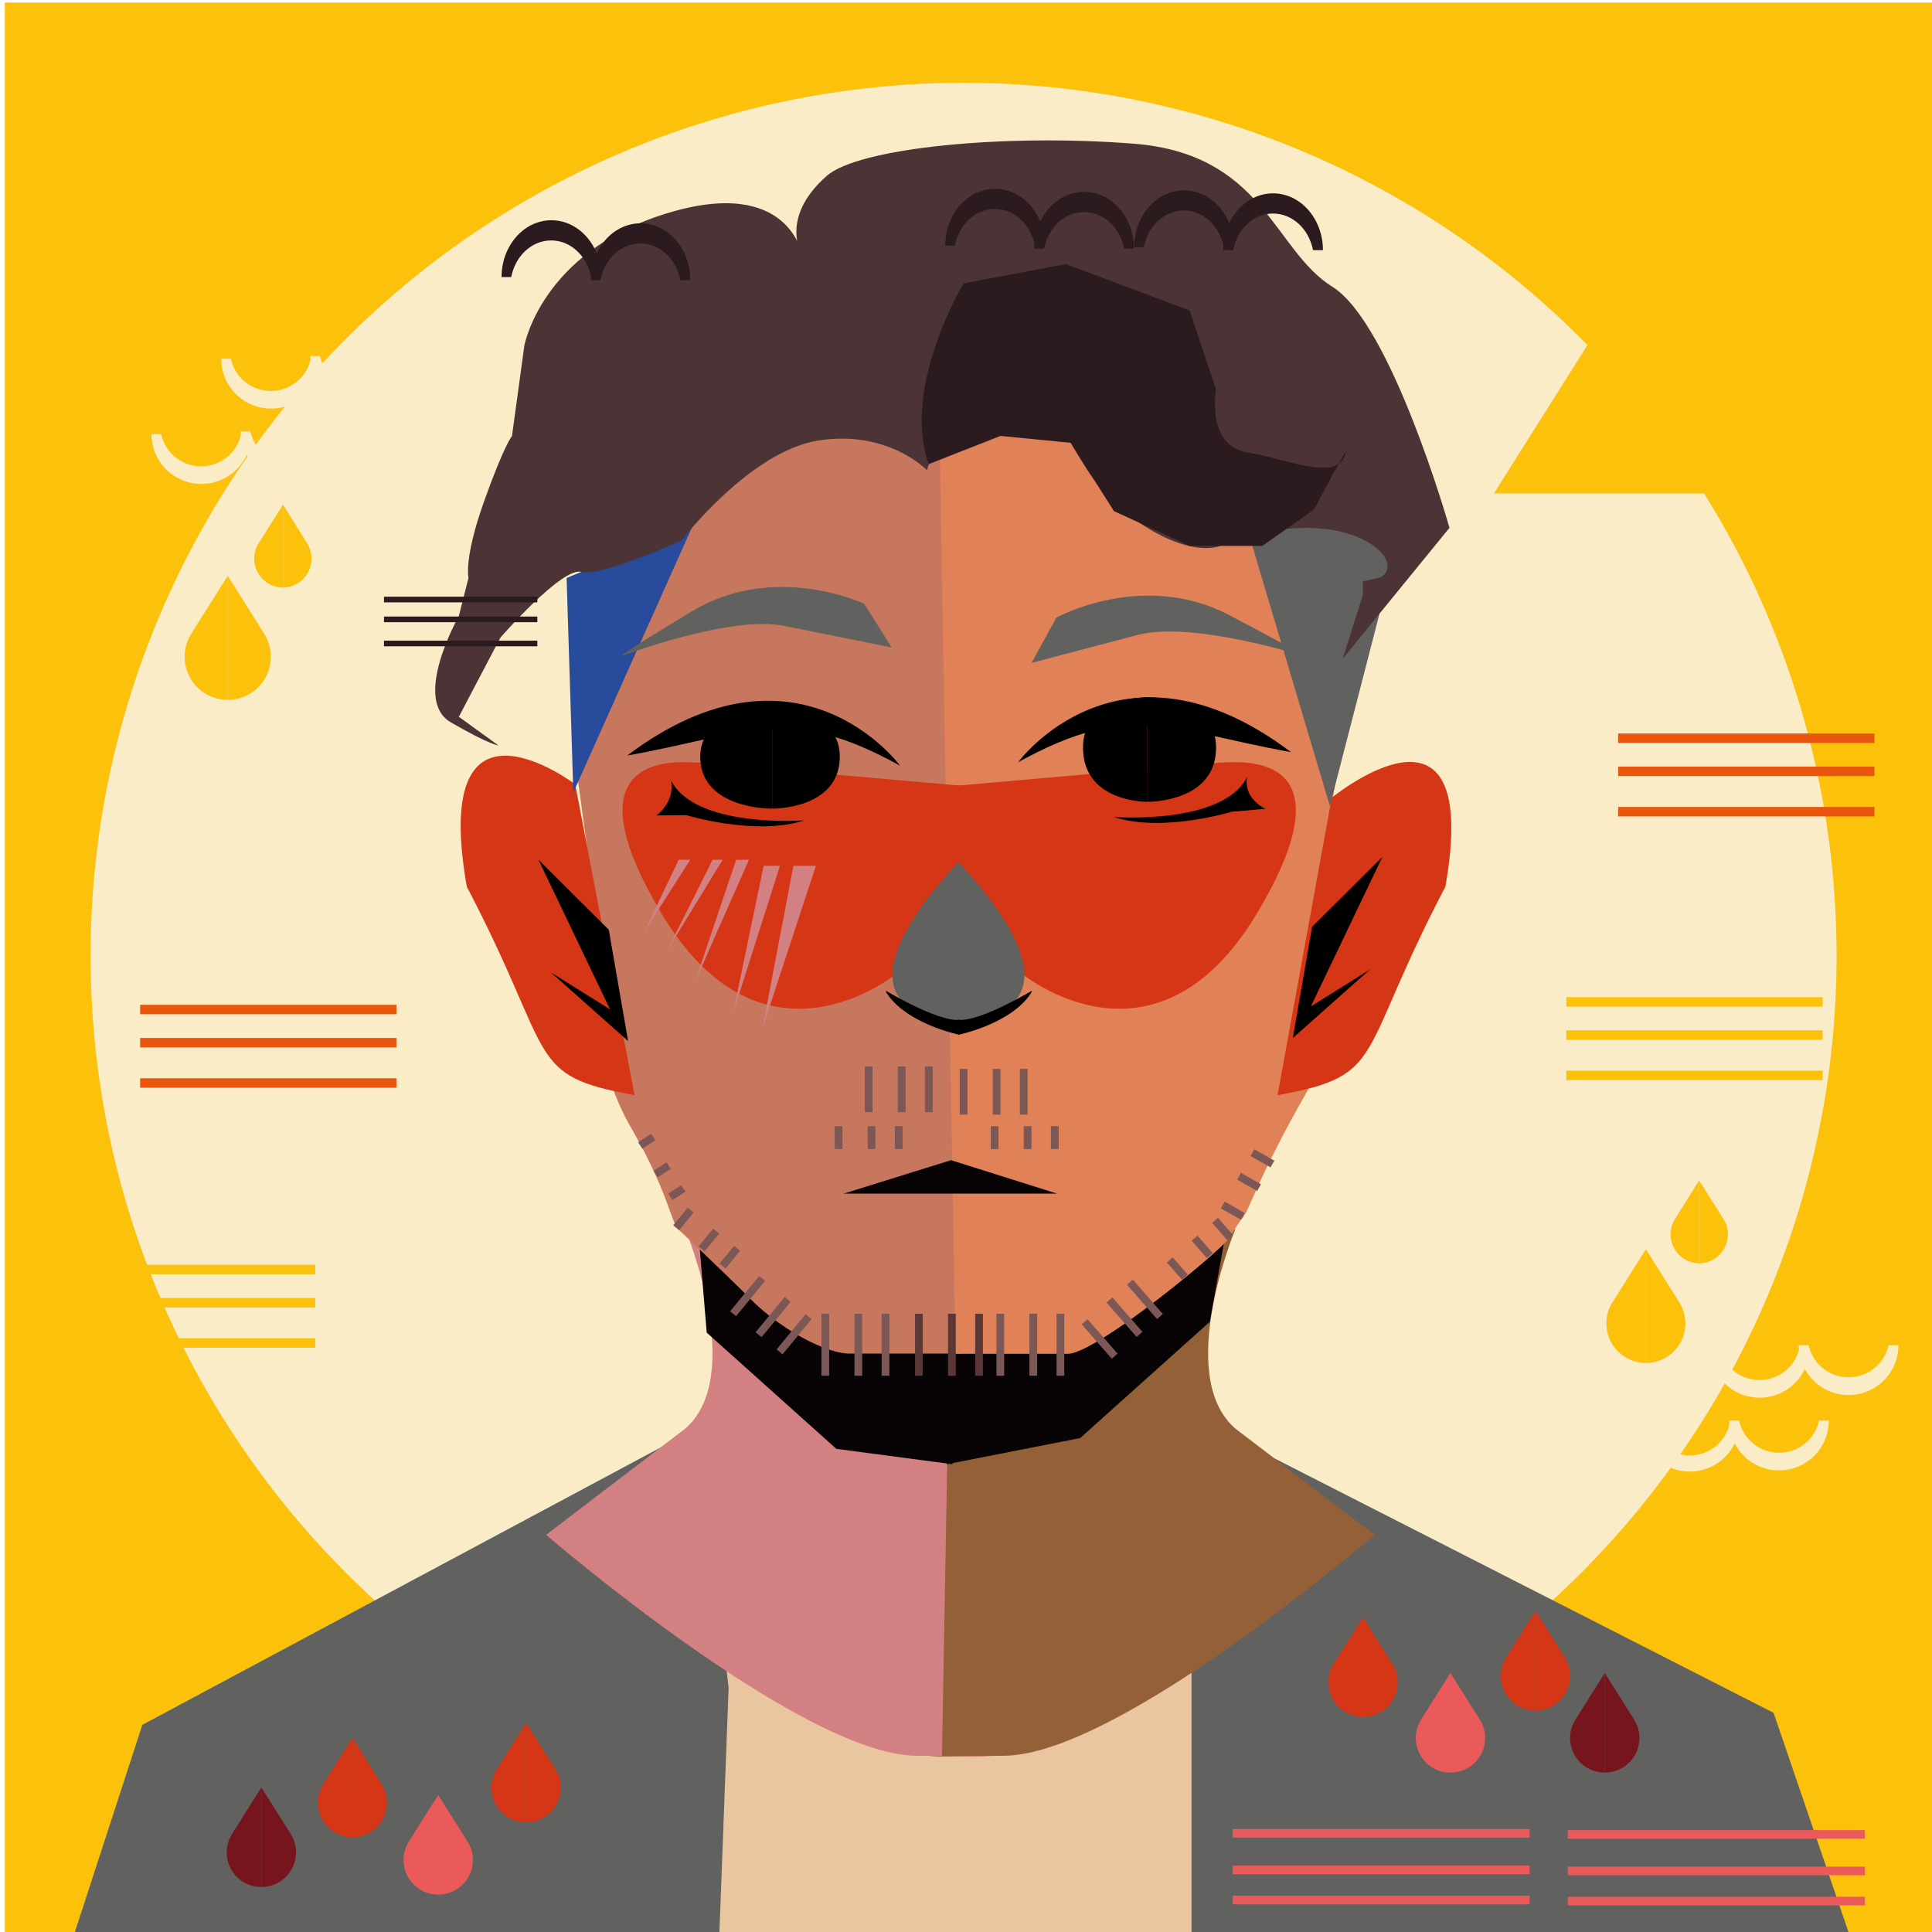 <svg xmlns="http://www.w3.org/2000/svg" width="300" height="300" viewBox="0 0 400 400">
  <defs>
    <style>
      .cls-1 {
        fill: #fcc10a;
      }

      .cls-2 {
        fill: #f9ecc7;
      }

      .cls-3 {
        fill: #64a5da;
      }

      .cls-4 {
        fill: #616160;
      }

      .cls-5 {
        fill: #eac6a0;
      }

      .cls-6 {
        fill: #d38083;
      }

      .cls-7 {
        fill: #936037;
      }

      .cls-8 {
        fill: #080405;
      }

      .cls-9 {
        fill: #c7775d;
      }

      .cls-10 {
        fill: #eb5a5b;
      }

      .cls-11 {
        fill: #e08157;
      }

      .cls-12 {
        fill: #d43616;
      }

      .cls-13 {
        fill: #294b9b;
      }

      .cls-14 {
        fill: #4c3436;
      }

      .cls-15 {
        fill: #2b1b1e;
      }

      .cls-16 {
        fill: #5c3737;
      }

      .cls-17 {
        fill: #7b5756;
      }

      .cls-18 {
        fill: #77151e;
      }

      .cls-19 {
        fill: #e9570e;
      }

                  #eyebrows {
        animation: eyebrowsmove 4s linear infinite;
      }

          @keyframes eyebrowsmove {
      0% {
          transform: translate(0%, 0%);
      }
      50% {
        transform: translate(0%, -2%);
      }
      100% {
          transform: translate(0%, 0.2%);
      }
    }

      #face_color, #facemain, #facesplit, #eyes, #hair_strands, #spiral_hair, #earsline, #face_pattern, #front_hair {
        animation: MoveUpDown 4s linear infinite;
      }

          @keyframes MoveUpDown {
      0% {
          transform: translate(0%, 0%);
      }
      50% {
        transform: translate(0%, -1%);
      }
      80% {
          transform: translate(0%, 0.2%);
      }
      100% {
          transform: translate(0%, 0%);
      }

    } 

      #clothes_pattern, #clothe_bottom, #shirt {
        animation: ClothesMoveUpDown 5s linear infinite;
      }

          @keyframes ClothesMoveUpDown {
      0% {
          transform: translate(0%, 0%);
      }
      50% {
        transform: translate(0%, 1.2%);
      }
      100% {
          transform: translate(0%, 0%);
      }
    } 


  #face_pattern, #clothes_pattern, #line_pattern_bg, #background_pattern  
   {}

      #clothes_pattern, #line_pattern_bg {
    stroke-dasharray: 8;
    stroke-dashoffset: 0;
    animation: symbolsmove 1s ease-in-out 0s forwards infinite;
    }

@keyframes symbolsmove {
    0% {
        stroke-dashoffset: 10;
        stroke: red;

    }
    50% {
        stroke-dashoffset: 8;
       stroke: 0px;
    }

        100% {
        stroke-dashoffset: 10;
        stroke: red;
        }
     } 

         #mouth, #hair_shadow {
        animation: mouthanimate 4s ease infinite alternate;
        transform-origin: center;

      }

          @keyframes mouthanimate {  
    0% {
        transform: scaleX(1) translate(0%, -0.6%);
    }
    50% {
        transform: scaleX(1.1) translate(0%, -1%);
    }
    100% {
        transform: scaleX(1) translate(0%, 0%);
    }

 }


  #circle_background{
          animation: circle 7s ease infinite alternate;
          transform-origin: center;
 stroke-dasharray: 8;
    stroke-dashoffset: 0;
        }
        
        @keyframes circle{
      0% {
          transform: scale(1);
      }
      30% {
          transform: scale(0.9);;
      }
      40% {
          transform: scale(1);
      }
  }

      #tears_bg {
        animation: 5s tears_fall
        ease-in-out 0s forwards infinite;
            stroke-width:2px;
            stroke-dasharray: 20;
            stroke-dashoffset: 0;
      }
      @keyframes tears_fall {
     0% {
          transform: translate(0%, 0%);
          stroke-dashoffset: 40;
          stroke: #EB775C;
      }
      50% {
        transform: translate(0%, 2%);
        stroke-dashoffset: 10;
        stroke: 0px;
      }
      100% {
          transform: translate(0%, 0%);
          stroke-dashoffset: 40;
         stroke: #EB775C;
      }
    }


    #cheek_stripes
     {
        animation: 5s
        infinite alternate a;

      }
      @keyframes a {
     0% {
          transform: translate(0%, 0%);
          opacity:0.5;
      }
      100% {
          opacity:1;
          transform: translate(0%, -2%)
      }
    }

      #spiral_hair {
    fill-opacity:0;
    stroke-width:2px;
    stroke-dasharray: 20;
    stroke-dashoffset: 0;
    animation: hair_spiral 1s ease-in-out 0s forwards infinite;
    }

@keyframes hair_spiral {
    0% {
        stroke-dashoffset: 20;
        stroke: #1D181D;

    }
    50% {
        stroke-dashoffset: 10;
       stroke: 0px;
    }

          100% {
        stroke-dashoffset: 20;
        stroke: #1D181D;
        }
     } 

      #face_pattern
 {
    fill-opacity:1;
    stroke-width:2px;
    stroke-dasharray: 20;
    stroke-dashoffset: 0;
    animation: face_pattern_animate 1s ease-in-out 0s forwards infinite;
    }

@keyframes face_pattern_animate {
    0% {
        stroke-dashoffset: 20;
        stroke: #D43616;

    }
    50% {
        stroke-dashoffset: 10;
       stroke: 0px;
    }

        100% {
        stroke-dashoffset: 20;
        stroke: #D43616;
        }
     } 

    </style>
  </defs>
  <g id="background_color" data-name="background color">
    <rect class="cls-1" x="1" y="0.53" width="400" height="400"/>
  </g>
  <g id="circle_background" data-name="circle background">
    <circle class="cls-2" cx="199.5" cy="197.89" r="180.75"/>
     <g>
      <polyline class="cls-1" points="345.91 44.07 382.51 102.15 345.91 102.15"/>
      <polyline class="cls-1" points="345.91 44.07 309.31 102.15 345.91 102.15"/>
    </g>
  </g>
  <g id="clothe_bottom" data-name="clothe bottom">
    <polygon class="cls-3" points="197.82 294.72 195.09 357.02 197.82 294.72 197.82 294.72"/>
    <polygon class="cls-3" points="138.68 312.19 152.32 291.39 29.48 357.12 15.04 401.47 193.34 401.47 195.09 361.41 197.82 299.1 138.68 312.19"/>
    <polygon class="cls-4" points="383.34 401.85 367.2 354.62 229.9 284.63 245.15 306.77 175.98 292.2 175.97 292.44 175.97 292.44 172.92 358.79 170.94 401.85 383.34 401.85"/>
    <polygon class="cls-4" points="138.68 312.19 152.32 291.39 29.48 357.12 15.04 401.47 193.34 401.47 195.09 361.41 197.82 299.1 138.68 312.19"/>
    <polygon class="cls-3" points="197.82 294.72 195.09 357.02 197.82 294.72 197.82 294.72"/>
  </g>
  <g id="shirt">
    <polyline class="cls-5" points="150.85 349.47 148.95 400 246.69 400 246.69 332.85 148.95 332.85 150.85 349.47"/>
  </g>
  <g id="neck">
    <path class="cls-6" d="M141.88,254.52s12.67,30.25,0,41.25l-28.82,22s52.65,45.38,76.48,45.73,13.06,0,13.06,0L201,271.36Z"/>
    <path class="cls-7" d="M255.76,254.52s-12.68,30.25,0,41.25l28.82,22s-52.65,45.38-76.48,45.73-13.07,0-13.07,0l1.64-92.14Z"/>
  </g>
  <g id="neck_shadow" data-name="neck shadow">
    <polygon class="cls-8" points="144.65 255.84 146.32 275.91 173.16 299.97 197.17 303.15 202.06 264.13 144.65 255.84"/>
    <polygon class="cls-8" points="253.68 255.84 250.47 273.67 223.63 297.74 196.03 303.15 194.73 261.9 253.68 255.84"/>
  </g>
  <g id="facemain">
    <path class="cls-9" d="M201.44,61.11S117,50.83,118.59,150.85a52.08,52.08,0,0,0,.46,6.24c1.09,7.91,4.1,30,3.75,28.47,5.25,23.69.69,14.15,1.28,25.79a49.59,49.59,0,0,0,6.62,22.21c7.89,13.69,8.18,19.67,9.91,21.14,1.24,1.05,13.06,12.46,14.18,13.63,6.36,6.7,16.16,11.92,21.12,11.92h23.21"/>
    <path class="cls-10" d="M194,61.43s87.92-10.83,84.31,92.82c0,0,1.12-12.41-6.61,37.61-7.72,38.67-4,23.06-5.25,34.07l-15,27.85s-24.23,26.3-30.42,26.3H197.82"/>
  </g>
  <g id="facesplit">
    <path class="cls-11" d="M194,61.43s86.59-10.39,83,93.34c-.32,2.25,1.59-7-4.95,35.07a45.78,45.78,0,0,0-.5,5c-.75,17.54,5.16,3.71,3.95,15.19a44.35,44.35,0,0,1-5.57,17.15c-10.19,18-11.25,23.68-13,25.4-.46.45-2.35,3.75-2.8,4.22-4.28,4.58-27.54,23.49-33.05,23.49H197.82"/>
  </g>
  <g id="face_color" data-name="face color">
    <path class="cls-12" d="M252.41,157.9c1.55.2,29.1-4.48,7.9,31.09s-48.86,12.5-48.86,12.5-8.68,10.09-15,6.45C193,161.83,193,163.12,193,163.12"/>
    <path class="cls-12" d="M275.72,165.17s31.26-25.63,23.53,18.41c-18.57,35.41-12.05,39.07-34.74,43.16"/>
    <path class="cls-12" d="M144.78,157.9c-1.56.2-29.1-4.48-7.91,31.09s48.87,12.5,48.87,12.5,8.67,10.09,15,6.45c3.42-46.11,3.42-44.82,3.42-44.82"/>
    <path class="cls-12" d="M119.09,162.38s-30.18-22.84-22.44,21.2c18.56,35.41,12,39.07,34.73,43.16"/>
  </g>
  <g id="earsline">
    <polyline points="271.66 191.86 271.56 192.44 267.66 214.92 283.65 200.71 271.4 208.36 286.23 177.37"/>
    <polyline points="126.04 192.49 126.14 193.06 130.04 215.54 114.06 201.33 126.3 208.98 111.48 178"/>
  </g>
  <g id="mouth">
    <polyline class="cls-8" points="174.67 247.12 196.91 240.2 218.82 247.12"/>
  </g>
  <g id="front_hair" data-name="front hair">
    <polyline class="cls-4" points="291.79 103.13 258.17 109.28 275.33 166.86"/>
    <polyline class="cls-13" points="143.49 108.69 117.31 119.67 118.7 164.08"/>
    <path class="cls-14" d="M166.14,53s-2.57-16.79-28.38-8.74-29.21,27.37-29.21,27.37L106,90.29s-1.56,1.69-5.79,13.55S97,119.64,97,119.64l-2,7.9s-9.8,17.29-1.68,22,9.87,4.79,9.87,4.79L95,148.4,103.61,132s12.79-14.7,16.76-13.59,20.74-6.51,20.74-6.51,14.22-18.63,28.57-20.74,22.24,6.2,22.24,6.2,5.23-18.48,13.71-21.45,14.88,16.37,22,24.84,18.91,14.72,25.46,12.14c24.57-9.69,38.88,2.85,32.79,6.63l-3.73.85v2.87L278,136.38l22.1-27.1s-12-42.28-24.24-49.9-14.18-27.51-41.14-29.63-56.94.89-63.51,6.63C161.09,45.23,166.14,53,166.14,53Z"/>
    <path class="cls-15" d="M192.3,96.09c-5.76-16,7.21-37.42,7.21-37.42l21.18-4,25.61,9.6,5.48,16.37s-2.13,11.57,6.39,13,18.06,5.93,20.21.85-6.32,11-6.32,11l-10.71,7.53H246.3l-15.68-7.21-8.93-14.13-14.55-1.43Z"/>
  </g>
  <g id="eyebrows">
    <path class="cls-4" d="M213.57,137.25l5.15-9.39s17.93-9.86,35.73-.53,14.95,8.34,14.95,8.34-22.73-7.15-33.85-4.22Z"/>
    <path class="cls-4" d="M184.61,134.05,178.92,125s-18.49-8.78-35.7,1.59-14.43,9.22-14.43,9.22,22.26-8.49,33.54-6.23Z"/>
  </g>
  <g id="cheek_stripes" data-name="cheek stripes">
    <polygon class="cls-6" points="140.53 178 133.37 192.93 142.91 178 140.53 178"/>
    <polyline class="cls-6" points="147.55 178 138.14 196.77 149.62 178"/>
    <polyline class="cls-6" points="152.42 178 143.88 203.32 155.07 178"/>
    <polyline class="cls-6" points="158.1 179.26 151.76 209.81 161.48 179.26"/>
    <polyline class="cls-6" points="164.27 179.26 157.82 213.05 168.92 179.26"/>
  </g>
  <g id="face_pattern" data-name="face pattern">
   
    <g>
      <rect class="cls-15" x="79.5" y="123.54" width="31.75" height="1.17"/>
      <rect class="cls-15" x="79.5" y="127.65" width="31.75" height="1.17"/>
      <rect class="cls-15" x="79.5" y="132.64" width="31.75" height="1.17"/>
    </g>
    <g>
      <path class="cls-15" d="M214.25,50.86c-.83-4.34-4.22-7.59-8.27-7.59s-7.44,3.25-8.28,7.59h-2c0-6.51,4.62-11.78,10.32-11.78s10.32,5.27,10.32,11.78Z"/>
      <path class="cls-15" d="M232.73,51.49c-.84-4.34-4.22-7.59-8.28-7.59s-7.44,3.25-8.27,7.59h-2.05c0-6.51,4.62-11.78,10.32-11.78S234.78,45,234.78,51.49Z"/>
    </g>
    <g>
      <path class="cls-15" d="M253.37,51.17c-.83-4.34-4.22-7.59-8.27-7.59s-7.44,3.25-8.28,7.59h-2c0-6.5,4.62-11.77,10.32-11.77s10.32,5.27,10.32,11.77Z"/>
      <path class="cls-15" d="M271.85,51.8c-.84-4.34-4.22-7.59-8.28-7.59s-7.43,3.25-8.27,7.59h-2.05c0-6.5,4.62-11.77,10.32-11.77S273.9,45.3,273.9,51.8Z"/>
    </g>
    <g>
      <path class="cls-15" d="M122.39,57.37c-.84-4.34-4.22-7.59-8.28-7.59s-7.44,3.25-8.27,7.59h-2c0-6.5,4.62-11.77,10.32-11.77s10.33,5.27,10.33,11.77Z"/>
      <path class="cls-15" d="M140.86,58c-.83-4.34-4.22-7.59-8.27-7.59s-7.44,3.25-8.27,7.59h-2c0-6.5,4.62-11.77,10.32-11.77S142.91,51.5,142.91,58Z"/>
    </g>
    <g>
      <rect class="cls-16" x="196.27" y="277.61" width="12.85" height="1.6" transform="translate(481.11 75.72) rotate(90)"/>
      <rect class="cls-16" x="190.65" y="277.61" width="12.85" height="1.6" transform="translate(475.49 81.34) rotate(90)"/>
      <rect class="cls-16" x="183.82" y="277.61" width="12.85" height="1.6" transform="translate(468.66 88.17) rotate(90)"/>
    </g>
    <g>
      <rect class="cls-17" x="176.9" y="277.61" width="12.85" height="1.6" transform="translate(461.74 95.09) rotate(90)"/>
      <rect class="cls-17" x="171.28" y="277.61" width="12.85" height="1.6" transform="translate(456.12 100.71) rotate(90)"/>
      <rect class="cls-17" x="164.44" y="277.61" width="12.85" height="1.6" transform="translate(449.28 107.54) rotate(90)"/>
    </g>
    <g>
      <rect class="cls-17" x="213.13" y="277.61" width="12.85" height="1.6" transform="translate(497.96 58.86) rotate(90)"/>
      <rect class="cls-17" x="207.5" y="277.61" width="12.85" height="1.6" transform="translate(492.34 64.48) rotate(90)"/>
      <rect class="cls-17" x="200.67" y="277.61" width="12.85" height="1.6" transform="translate(485.51 71.32) rotate(90)"/>
    </g>
    <g>
      <rect class="cls-17" x="232.31" y="268.21" width="9.46" height="1.6" transform="translate(283.69 -86.48) rotate(48.86)"/>
      <rect class="cls-17" x="228.07" y="271.91" width="9.46" height="1.6" transform="translate(285.03 -82.03) rotate(48.86)"/>
      <rect class="cls-17" x="222.93" y="276.41" width="9.46" height="1.6" transform="translate(286.66 -76.61) rotate(48.86)"/>
    </g>
    <g>
      <rect class="cls-17" x="250.74" y="253.65" width="4.76" height="1.6" transform="translate(278.23 -103.58) rotate(48.86)"/>
      <rect class="cls-17" x="246.51" y="257.34" width="4.76" height="1.6" transform="translate(279.56 -99.12) rotate(48.86)"/>
      <rect class="cls-17" x="241.36" y="261.84" width="4.76" height="1.6" transform="translate(281.19 -93.71) rotate(48.86)"/>
    </g>
    <g>
      <rect class="cls-17" x="258.97" y="239.03" width="4.76" height="1.6" transform="translate(152.42 -97.74) rotate(29.57)"/>
      <rect class="cls-17" x="256.2" y="243.92" width="4.76" height="1.6" transform="translate(154.47 -95.74) rotate(29.57)"/>
      <rect class="cls-17" x="252.83" y="249.86" width="4.76" height="1.6" transform="translate(156.96 -93.3) rotate(29.57)"/>
    </g>
    <g>
      <rect class="cls-17" x="159.67" y="275.45" width="9.46" height="1.6" transform="translate(482.17 324.89) rotate(129.46)"/>
      <rect class="cls-17" x="155.33" y="271.87" width="9.46" height="1.6" transform="translate(472.31 322.4) rotate(129.46)"/>
      <rect class="cls-17" x="150.06" y="267.53" width="9.46" height="1.6" transform="translate(460.33 319.37) rotate(129.46)"/>
    </g>
    <g>
      <rect class="cls-17" x="148.75" y="259.48" width="4.73" height="1.6" transform="translate(448.1 309.03) rotate(129.46)"/>
      <rect class="cls-17" x="144.41" y="255.9" width="4.73" height="1.6" transform="translate(438.24 306.54) rotate(129.46)"/>
      <rect class="cls-17" x="139.13" y="251.56" width="4.73" height="1.6" transform="translate(426.26 303.51) rotate(129.46)"/>
    </g>
    <g>
      <rect class="cls-17" x="138.51" y="246.14" width="3.21" height="1.6" transform="translate(391.72 378.51) rotate(147.18)"/>
      <rect class="cls-17" x="135.46" y="241.42" width="3.21" height="1.6" transform="translate(383.55 371.47) rotate(147.18)"/>
      <rect class="cls-17" x="131.76" y="235.68" width="3.21" height="1.6" transform="matrix(-0.84, 0.54, -0.54, -0.84, 373.62, 362.91)"/>
    </g>
    <g>
      <rect class="cls-17" x="187.57" y="224.74" width="9.46" height="1.6" transform="translate(417.84 33.24) rotate(90)"/>
      <rect class="cls-17" x="181.95" y="224.74" width="9.46" height="1.6" transform="translate(412.22 38.86) rotate(90)"/>
      <rect class="cls-17" x="175.12" y="224.74" width="9.46" height="1.6" transform="translate(405.39 45.69) rotate(90)"/>
    </g>
    <g>
      <rect class="cls-17" x="207.23" y="225.24" width="9.46" height="1.6" transform="translate(438 14.07) rotate(90)"/>
      <rect class="cls-17" x="201.61" y="225.24" width="9.46" height="1.6" transform="translate(432.38 19.7) rotate(90)"/>
      <rect class="cls-17" x="194.78" y="225.24" width="9.46" height="1.6" transform="translate(425.54 26.53) rotate(90)"/>
    </g>
    <g>
      <rect class="cls-17" x="216.02" y="234.73" width="4.73" height="1.6" transform="translate(453.91 17.14) rotate(90)"/>
      <rect class="cls-17" x="210.4" y="234.73" width="4.73" height="1.6" transform="translate(448.29 22.77) rotate(90)"/>
      <rect class="cls-17" x="203.57" y="234.73" width="4.73" height="1.6" transform="translate(441.46 29.6) rotate(90)"/>
    </g>
    <g>
      <rect class="cls-17" x="183.71" y="234.73" width="4.73" height="1.6" transform="translate(421.6 49.45) rotate(90)"/>
      <rect class="cls-17" x="178.09" y="234.73" width="4.73" height="1.6" transform="translate(415.98 55.07) rotate(90)"/>
      <rect class="cls-17" x="171.26" y="234.73" width="4.73" height="1.6" transform="translate(409.15 61.91) rotate(90)"/>
    </g>
    <path class="cls-4" d="M198.42,211.55c25.57-2.27,9.1-23.31,0-33.07C189.32,188.24,172.85,209.28,198.42,211.55Z"/>
  </g>
  <g id="clothes_pattern" data-name="clothes pattern">
    <g>
      <path class="cls-12" d="M282.19,334.84l-6.06,9.62a7.16,7.16,0,0,0,6.06,11h0"/>
      <path class="cls-12" d="M282.19,334.84l6.06,9.62a7.16,7.16,0,0,1-6.06,11h0"/>
    </g>
    <g>
      <path class="cls-10" d="M300.3,346.37,294.24,356a7.16,7.16,0,0,0,6.06,11h0"/>
      <path class="cls-10" d="M300.3,346.37l6.06,9.62a7.16,7.16,0,0,1-6.06,11h0"/>
    </g>
    <g>
      <path class="cls-12" d="M317.9,333.53l-6.06,9.62a7.16,7.16,0,0,0,6.06,11h0"/>
      <path class="cls-12" d="M317.9,333.53l6.06,9.62a7.16,7.16,0,0,1-6.06,11h0"/>
    </g>
    <g>
      <path class="cls-18" d="M332.25,346.37,326.19,356a7.16,7.16,0,0,0,6.06,11h0"/>
      <path class="cls-18" d="M332.25,346.37l6.06,9.62a7.16,7.16,0,0,1-6.06,11h0"/>
    </g>
    <g>
      <path class="cls-18" d="M54.12,370.07l-6.07,9.62a7.17,7.17,0,0,0,6.07,11h0"/>
      <path class="cls-18" d="M54.12,370.07l6.06,9.62a7.17,7.17,0,0,1-6.06,11h0"/>
    </g>
    <g>
      <path class="cls-12" d="M73,359.77l-6.06,9.62a7.17,7.17,0,0,0,6.06,11h0"/>
      <path class="cls-12" d="M73,359.77,79,369.39a7.17,7.17,0,0,1-6.06,11h0"/>
    </g>
    <g>
      <path class="cls-10" d="M90.72,371.63l-6.06,9.62a7.17,7.17,0,0,0,6.06,11h0"/>
      <path class="cls-10" d="M90.72,371.63l6.07,9.62a7.17,7.17,0,0,1-6.07,11h0"/>
    </g>
    <g>
      <path class="cls-12" d="M108.93,356.67l-6.06,9.62a7.16,7.16,0,0,0,6.06,11h0"/>
      <path class="cls-12" d="M108.93,356.67l6.06,9.62a7.16,7.16,0,0,1-6.06,11h0"/>
    </g>
    <g>
      <rect class="cls-10" x="255.22" y="392.49" width="61.48" height="1.78"/>
      <rect class="cls-10" x="255.22" y="386.26" width="61.48" height="1.78"/>
      <rect class="cls-10" x="255.22" y="378.68" width="61.48" height="1.78"/>
    </g>
    <g>
      <rect class="cls-10" x="324.6" y="392.71" width="61.48" height="1.78"/>
      <rect class="cls-10" x="324.6" y="386.47" width="61.48" height="1.78"/>
      <rect class="cls-10" x="324.6" y="378.9" width="61.48" height="1.78"/>
    </g>
  </g>
  <g id="tears_bg" data-name="tears bg">
    <g>
      <path class="cls-1" d="M58.59,104.49l-5.05,8a6,6,0,0,0,5.05,9.16h0"/>
      <path class="cls-1" d="M58.59,104.49l5,8a6,6,0,0,1-5,9.16h0"/>
    </g>
    <g>
      <path class="cls-1" d="M351.78,244.4l-5,8a6,6,0,0,0,5,9.16h0"/>
      <path class="cls-1" d="M351.78,244.4l5.06,8a6,6,0,0,1-5.06,9.16h0"/>
    </g>
    <g>
      <path class="cls-1" d="M47.15,119.22l-7.56,12a8.93,8.93,0,0,0,7.56,13.68h0"/>
      <path class="cls-1" d="M47.15,119.22l7.55,12a8.92,8.92,0,0,1-7.55,13.68h0"/>
    </g>
    <g>
      <path class="cls-1" d="M340.76,258.64l-6.92,11a8.18,8.18,0,0,0,6.92,12.54h0"/>
      <path class="cls-1" d="M340.76,258.64l6.92,11a8.18,8.18,0,0,1-6.92,12.54h0"/>
    </g>
  </g>
  <g id="line_pattern_bg" data-name="line pattern bg">
    <g>
      <rect class="cls-19" x="335.02" y="151.86" width="53.07" height="1.96"/>
      <rect class="cls-19" x="335.02" y="158.72" width="53.07" height="1.96"/>
      <rect class="cls-19" x="335.02" y="167.07" width="53.07" height="1.96"/>
    </g>
    <g>
      <rect class="cls-19" x="29.01" y="208.03" width="53.07" height="1.96"/>
      <rect class="cls-19" x="29.01" y="214.9" width="53.07" height="1.96"/>
      <rect class="cls-19" x="29.01" y="223.24" width="53.07" height="1.96"/>
    </g>
    <g>
      <rect class="cls-1" x="324.29" y="206.45" width="53.07" height="1.96"/>
      <rect class="cls-1" x="324.29" y="213.32" width="53.07" height="1.96"/>
      <rect class="cls-1" x="324.29" y="221.67" width="53.07" height="1.96"/>
    </g>
    <g>
      <rect class="cls-1" x="12.21" y="261.86" width="53.07" height="1.96"/>
      <rect class="cls-1" x="12.21" y="268.73" width="53.07" height="1.96"/>
      <rect class="cls-1" x="12.21" y="277.07" width="53.07" height="1.96"/>
    </g>
  </g>
  <g id="eyes">
    <g>
      <path d="M159.87,167.42s-14.52.21-14.89-10.36,14.89-10.36,14.89-10.36"/>
      <path d="M159.87,167.42s13.62.21,14-10.36-14-10.36-14-10.36"/>
    </g>
    <g>
      <path d="M186.35,158.52s-21.09-28.79-56.5-2.09C155.31,151.86,163,145.65,186.35,158.52Z"/>
      <path d="M166.52,169.85s-22.53,1.72-27.59-8.28c.87,4.48-3,7.26-3,7.26l6.19-.06S156.44,173.15,166.52,169.85Z"/>
    </g>
    <g>
      <path d="M237.57,166s13.85.23,14.2-10.81-14.2-10.82-14.2-10.82"/>
      <path d="M237.57,166s-13,.23-13.34-10.81,13.34-10.82,13.34-10.82"/>
    </g>
    <g>
      <path d="M210.79,157.81s21.09-28.78,56.5-2.09C241.83,151.15,234.14,144.94,210.79,157.81Z"/>
      <path d="M230.62,169.15s22.53,1.72,27.59-8.29c-.87,4.49,3.78,6.6,3.78,6.6l-7,.6S240.7,172.45,230.62,169.15Z"/>
    </g>
    <path d="M183.45,205.14s10.79,6.48,15.18,6c-.07,1.48,0,3.1,0,3.1s-11.11-2.26-15.18-8.84"/>
    <path d="M213.6,205.14s-10.79,6.48-15.18,6c.07,1.48,0,3.1,0,3.1s11.11-2.26,15.18-8.84"/>
  </g>
  <g id="background_pattern" data-name="background pattern">
    <g>
      <path class="cls-2" d="M49.92,89.88a8.47,8.47,0,0,1-16.55,0h-2a10.32,10.32,0,0,0,20.64,0Z"/>
      <path class="cls-2" d="M68.39,89.32a8.47,8.47,0,0,1-16.55,0h-2a10.32,10.32,0,1,0,20.64,0Z"/>
    </g>
    <g>
      <path class="cls-2" d="M64.34,74.27a8.46,8.46,0,0,1-16.54,0h-2a10.32,10.32,0,1,0,20.64,0Z"/>
      <path class="cls-2" d="M82.82,73.72a8.47,8.47,0,0,1-16.55,0h-2a10.33,10.33,0,0,0,20.65,0Z"/>
    </g>
    <g>
      <path class="cls-2" d="M358.13,294.66a8.47,8.47,0,0,1-16.55,0h-2.05a10.33,10.33,0,0,0,20.65,0Z"/>
      <path class="cls-2" d="M376.61,294.11a8.47,8.47,0,0,1-16.55,0H358a10.32,10.32,0,0,0,20.64,0Z"/>
    </g>
    <g>
      <path class="cls-2" d="M372.56,279.06a8.47,8.47,0,0,1-16.55,0H354a10.32,10.32,0,0,0,20.64,0Z"/>
      <path class="cls-2" d="M391,278.51a8.47,8.47,0,0,1-16.54,0h-2.05a10.32,10.32,0,0,0,20.64,0Z"/>
    </g>
  </g>
</svg>
